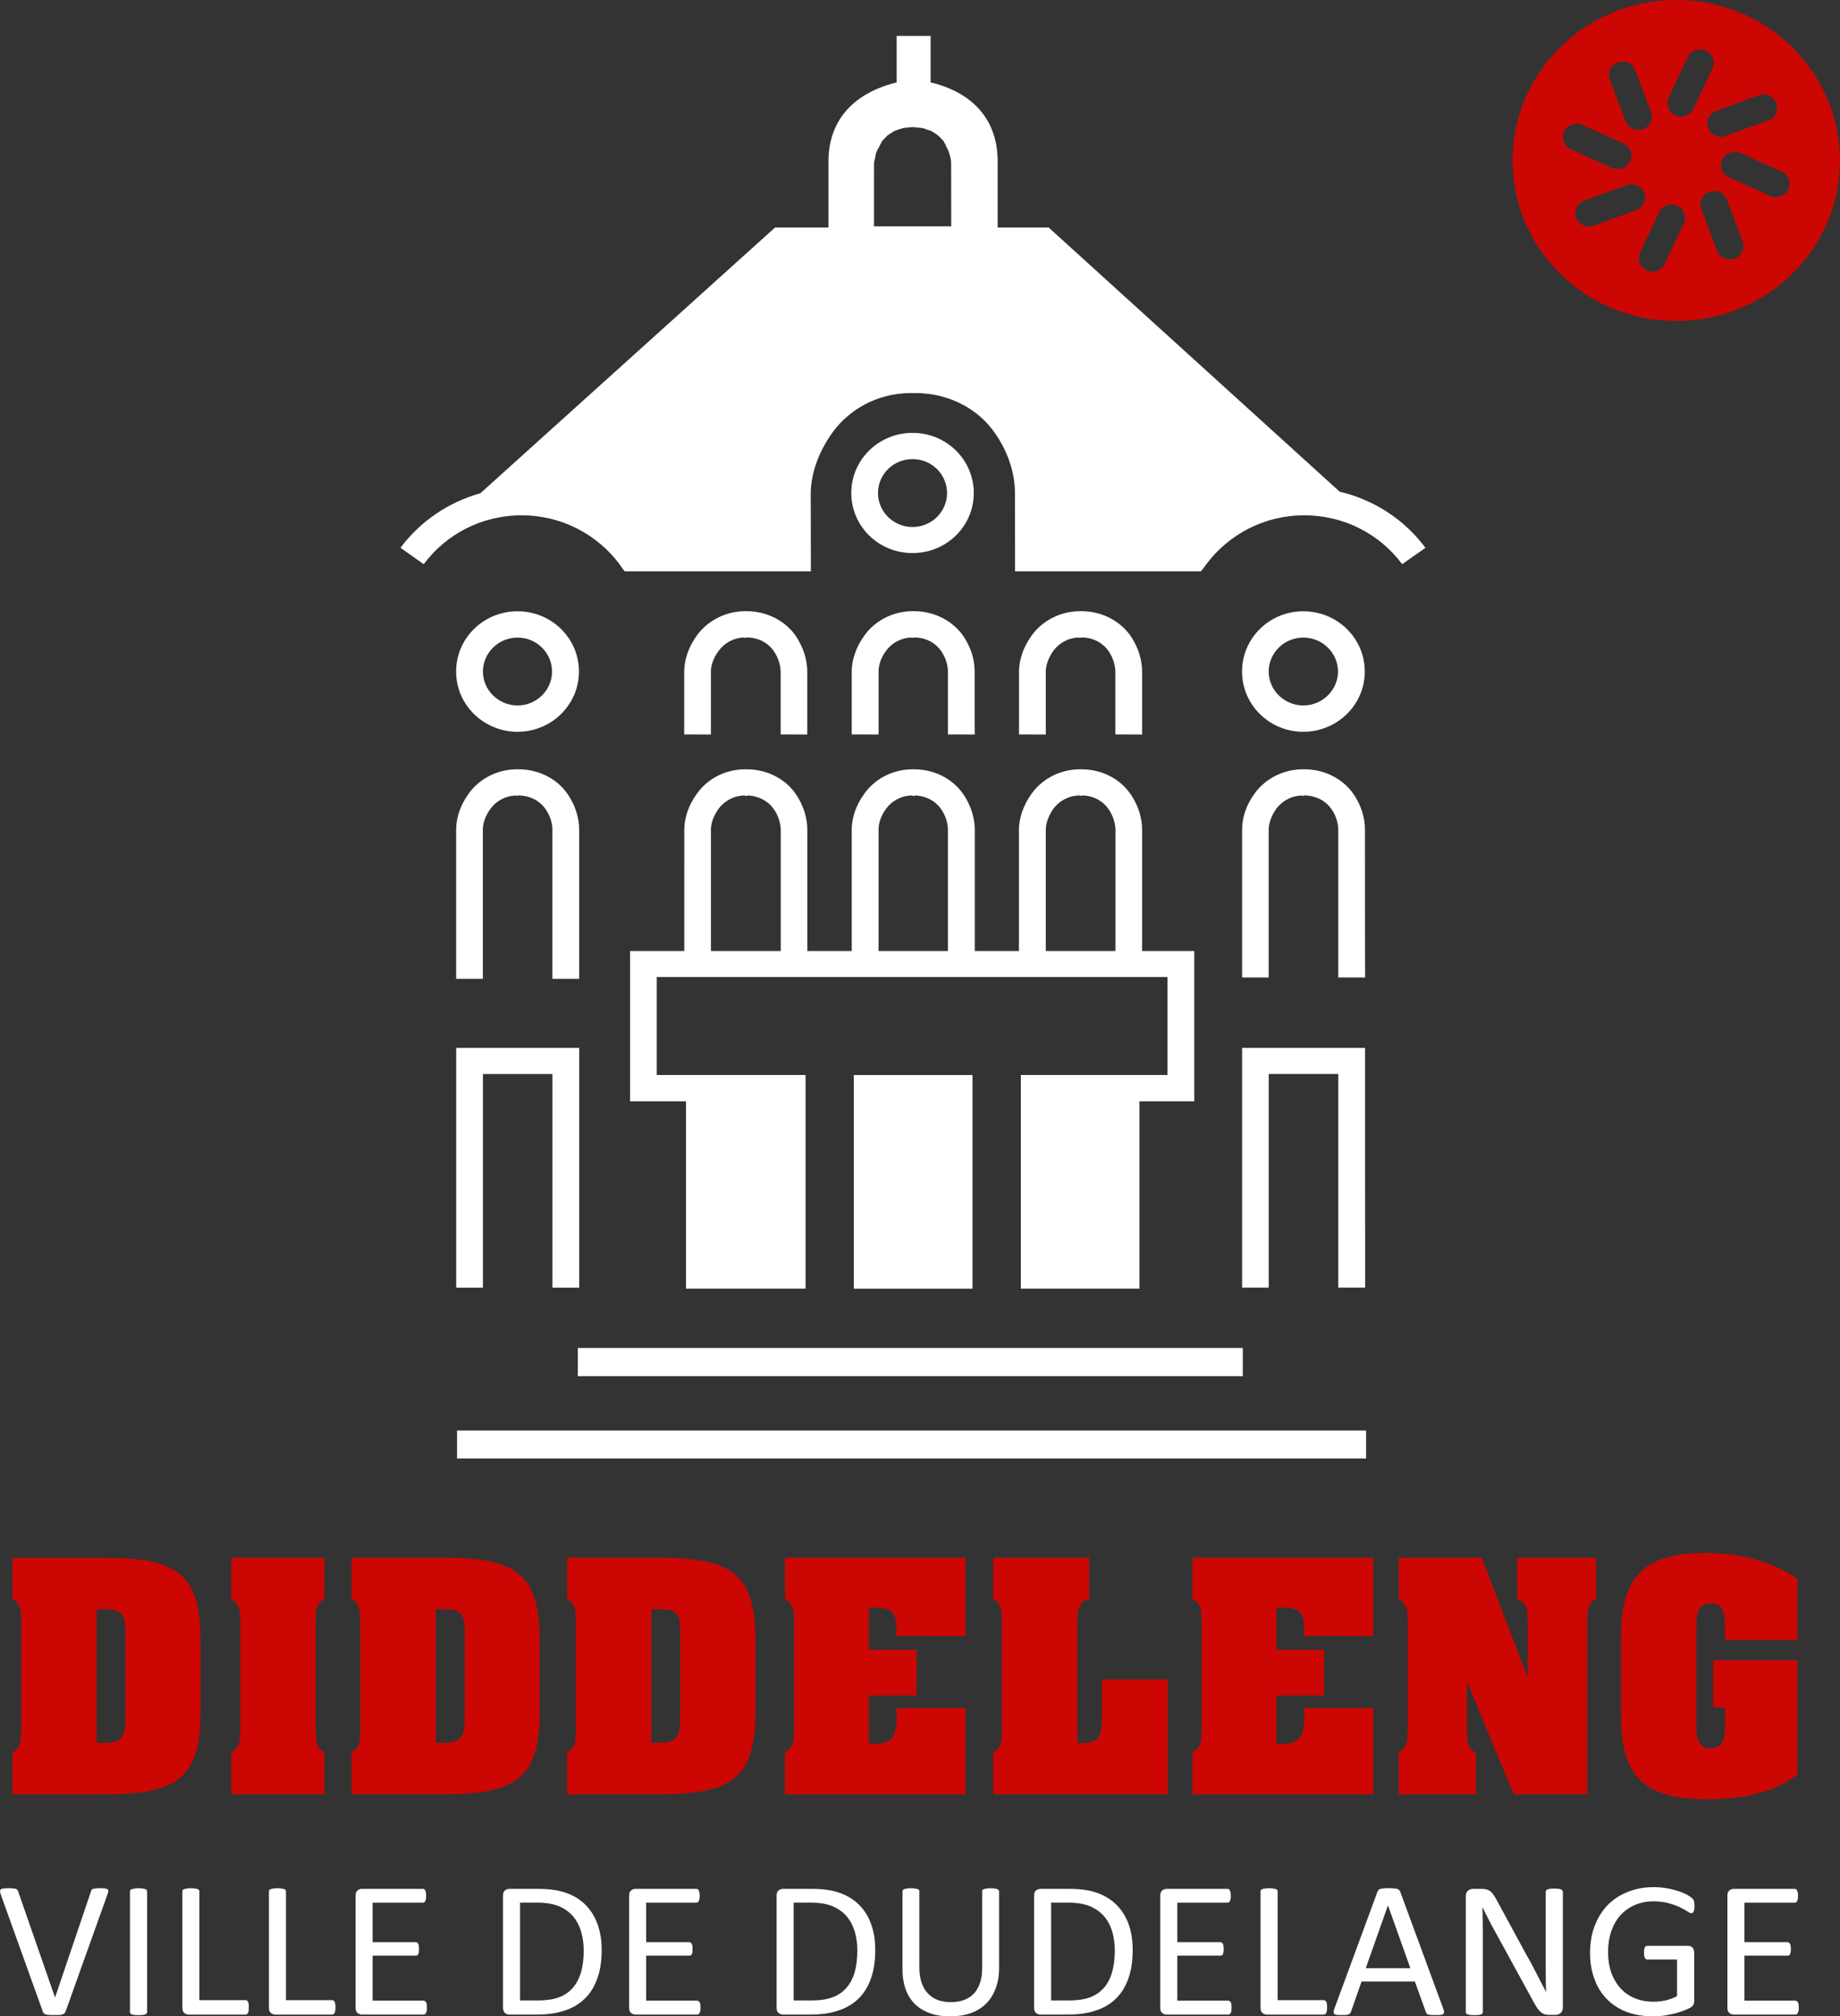 <svg width="211.67mm" height="231.86mm" version="1.1" viewBox="0 0 211.67 231.86" xmlns="http://www.w3.org/2000/svg">
 <rect x="0" y="0" width="211.67" height="231.86" fill="#333333" stroke="none"/>
 <defs>
  <clipPath id="ak">
   <path transform="translate(-1499.7 -84.392)" d="m0 0h1683.8v1190.6h-1683.8z"/>
  </clipPath>
  <clipPath id="aj">
   <path transform="translate(-1448.7 -37.539)" d="m0 0h1683.8v1190.6h-1683.8z"/>
  </clipPath>
  <clipPath id="ai">
   <path transform="translate(-1454.8 -36.494)" d="m0 0h1683.8v1190.6h-1683.8z"/>
  </clipPath>
  <clipPath id="ah">
   <path transform="translate(-1459.1 -37.54)" d="m0 0h1683.8v1190.6h-1683.8z"/>
  </clipPath>
  <clipPath id="ag">
   <path transform="translate(-1465.7 -37.539)" d="m0 0h1683.8v1190.6h-1683.8z"/>
  </clipPath>
  <clipPath id="af">
   <path transform="translate(-1474.4 -40.059)" d="m0 0h1683.8v1190.6h-1683.8z"/>
  </clipPath>
  <clipPath id="ae">
   <path transform="translate(-1475.3 -36.494)" d="m0 0h1683.8v1190.6h-1683.8z"/>
  </clipPath>
  <clipPath id="ad">
   <path transform="translate(-1486.9 -40.059)" d="m0 0h1683.8v1190.6h-1683.8z"/>
  </clipPath>
  <clipPath id="ac">
   <path transform="translate(-1487.7 -41.195)" d="m0 0h1683.8v1190.6h-1683.8z"/>
  </clipPath>
  <clipPath id="ab">
   <path transform="translate(-1494.5 -40.011)" d="m0 0h1683.8v1190.6h-1683.8z"/>
  </clipPath>
  <clipPath id="aa">
   <path transform="translate(-1471.6 -85.183)" d="m0 0h1683.8v1190.6h-1683.8z"/>
  </clipPath>
  <clipPath id="z">
   <path transform="translate(-1469.6 -67.687)" d="m0 0h1683.8v1190.6h-1683.8z"/>
  </clipPath>
  <clipPath id="y">
   <path transform="translate(-1460.7 -66.621)" d="m0 0h1683.8v1190.6h-1683.8z"/>
  </clipPath>
  <clipPath id="x">
   <path transform="translate(-1486.7 -50.737)" d="m0 0h1683.8v1190.6h-1683.8z"/>
  </clipPath>
  <clipPath id="w">
   <path transform="translate(-1484.8 -66.621)" d="m0 0h1683.8v1190.6h-1683.8z"/>
  </clipPath>
  <clipPath id="v">
   <path transform="translate(-1474.4 -70.709)" d="m0 0h1683.8v1190.6h-1683.8z"/>
  </clipPath>
  <clipPath id="u">
   <path transform="translate(-1479.8 -67.687)" d="m0 0h1683.8v1190.6h-1683.8z"/>
  </clipPath>
  <clipPath id="t">
   <path transform="translate(-1476.9 -64.786)" d="m0 0h1683.8v1190.6h-1683.8z"/>
  </clipPath>
  <clipPath id="s">
   <path transform="translate(-1460.7 -68.579)" d="m0 0h1683.8v1190.6h-1683.8z"/>
  </clipPath>
  <clipPath id="r">
   <path transform="translate(-1484.8 -68.579)" d="m0 0h1683.8v1190.6h-1683.8z"/>
  </clipPath>
  <clipPath id="q">
   <path transform="translate(-1472.8 -74.047)" d="m0 0h1683.8v1190.6h-1683.8z"/>
  </clipPath>
  <clipPath id="p">
   <path transform="translate(-1448.1 -32.322)" d="m0 0h1683.8v1190.6h-1683.8z"/>
  </clipPath>
  <clipPath id="o">
   <path transform="translate(-1449.3 -32.305)" d="m0 0h1683.8v1190.6h-1683.8z"/>
  </clipPath>
  <clipPath id="n">
   <path transform="translate(-1452.4 -28.85)" d="m0 0h1683.8v1190.6h-1683.8z"/>
  </clipPath>
  <clipPath id="m">
   <path transform="translate(-1455.1 -28.85)" d="m0 0h1683.8v1190.6h-1683.8z"/>
  </clipPath>
  <clipPath id="l">
   <path transform="translate(-1457.9 -28.836)" d="m0 0h1683.8v1190.6h-1683.8z"/>
  </clipPath>
  <clipPath id="k">
   <path transform="translate(-1462.6 -29.742)" d="m0 0h1683.8v1190.6h-1683.8z"/>
  </clipPath>
  <clipPath id="j">
   <path transform="translate(-1466.3 -28.836)" d="m0 0h1683.8v1190.6h-1683.8z"/>
  </clipPath>
  <clipPath id="i">
   <path transform="translate(-1471 -29.742)" d="m0 0h1683.8v1190.6h-1683.8z"/>
  </clipPath>
  <clipPath id="h">
   <path transform="translate(-1475.4 -32.305)" d="m0 0h1683.8v1190.6h-1683.8z"/>
  </clipPath>
  <clipPath id="g">
   <path transform="translate(-1478.9 -29.742)" d="m0 0h1683.8v1190.6h-1683.8z"/>
  </clipPath>
  <clipPath id="f">
   <path transform="translate(-1482.6 -28.836)" d="m0 0h1683.8v1190.6h-1683.8z"/>
  </clipPath>
  <clipPath id="e">
   <path transform="translate(-1485.5 -28.85)" d="m0 0h1683.8v1190.6h-1683.8z"/>
  </clipPath>
  <clipPath id="d">
   <path transform="translate(-1486.7 -29.88)" d="m0 0h1683.8v1190.6h-1683.8z"/>
  </clipPath>
  <clipPath id="c">
   <path transform="translate(-1492.7 -32.294)" d="m0 0h1683.8v1190.6h-1683.8z"/>
  </clipPath>
  <clipPath id="b">
   <path transform="translate(-1496.7 -32.024)" d="m0 0h1683.8v1190.6h-1683.8z"/>
  </clipPath>
  <clipPath id="a">
   <path transform="translate(-1500 -28.836)" d="m0 0h1683.8v1190.6h-1683.8z"/>
  </clipPath>
 </defs>
 <g transform="translate(-94.985 -137.53)">
  <path transform="matrix(3.752 0 0 -3.752 300.71 159.31)" d="m0 0c-0.074-0.151-0.229-0.24-0.382-0.24-0.064 0-0.12 0.012-0.175 0.037l-1.26 0.573c-0.211 0.095-0.305 0.331-0.209 0.54 0.101 0.205 0.345 0.296 0.561 0.203l1.254-0.568c0.213-0.092 0.307-0.339 0.211-0.545m-0.907 2.884c0.218 0.075 0.454-0.032 0.539-0.25 0.077-0.211-0.03-0.445-0.252-0.522l-1.298-0.471c-0.049-0.016-0.098-0.034-0.149-0.034-0.164 0-0.329 0.111-0.386 0.275-0.085 0.212 0.03 0.445 0.244 0.524zm-0.741-5.004c-0.051-0.017-0.098-0.022-0.15-0.022-0.164 0-0.328 0.1-0.389 0.263l-0.48 1.277c-0.082 0.211 0.027 0.447 0.249 0.527 0.216 0.078 0.456-0.034 0.538-0.243l0.478-1.274c0.078-0.213-0.032-0.45-0.246-0.528m-2.02 4.934 0.578 1.236c0.096 0.202 0.348 0.294 0.556 0.201 0.207-0.091 0.305-0.338 0.207-0.546l-0.581-1.233c-0.07-0.153-0.224-0.242-0.382-0.242-0.059 0-0.118 0.015-0.176 0.04-0.208 0.094-0.298 0.34-0.202 0.544m0.254-3.31c0.212-0.097 0.304-0.337 0.212-0.547l-0.584-1.229c-0.073-0.158-0.223-0.245-0.381-0.245-0.058 0-0.119 0.012-0.174 0.04-0.21 0.092-0.3 0.335-0.203 0.544l0.577 1.231c0.096 0.208 0.345 0.299 0.553 0.206m-1.815 4.385c0.217 0.08 0.459-0.029 0.537-0.238l0.483-1.275c0.082-0.217-0.031-0.451-0.246-0.529-0.049-0.017-0.096-0.027-0.142-0.027-0.173 0-0.33 0.105-0.393 0.272l-0.482 1.272c-0.083 0.211 0.024 0.447 0.243 0.525m1.794-7.923c2.768 0 5.018 2.2 5.018 4.92s-2.25 4.919-5.018 4.919c-2.774 0-5.02-2.199-5.02-4.919s2.246-4.92 5.02-4.92m-2.532 2.923c-0.048-0.019-0.098-0.024-0.148-0.024-0.168 0-0.327 0.1-0.391 0.267-0.08 0.214 0.032 0.45 0.25 0.526l1.301 0.472c0.216 0.076 0.457-0.027 0.54-0.239 0.082-0.217-0.036-0.446-0.251-0.53zm-0.905 2.882c0.092 0.209 0.342 0.294 0.556 0.206l1.259-0.57c0.211-0.098 0.306-0.339 0.208-0.548-0.071-0.143-0.223-0.234-0.383-0.234-0.057 0-0.118 0.01-0.173 0.032l-1.262 0.568c-0.209 0.098-0.303 0.34-0.205 0.546" clip-path="url(#ak)" fill="#cc0603"/>
  <g fill="#cc0603">
   <path transform="matrix(3.752 0 0 -3.752 109.42 335.12)" d="m0 0c0-0.555-0.109-0.751-0.618-0.751h-0.269v4.093h0.269c0.519 0 0.618-0.165 0.618-0.681zm2.301 2.384c0 2.008-0.671 2.535-2.939 2.535h-2.829v-1.264c0.228-0.121 0.27-0.313 0.27-0.665v-3.372c0-0.351-0.042-0.543-0.27-0.663v-1.286h2.829c2.268 0 2.939 0.532 2.939 2.536z" clip-path="url(#aj)"/>
   <path transform="matrix(3.752 0 0 -3.752 132.31 339.03)" d="m0 0c-0.238 0.119-0.266 0.312-0.266 0.663v3.372c0 0.342 0.028 0.543 0.266 0.665v1.264h-2.857v-1.264c0.224-0.122 0.278-0.314 0.278-0.665v-3.372c0-0.351-0.054-0.544-0.278-0.663v-1.286h2.857z" clip-path="url(#ai)"/>
   <path transform="matrix(3.752 0 0 -3.752 148.44 335.11)" d="m0 0c0-0.556-0.11-0.752-0.619-0.752h-0.268v4.093h0.268c0.517 0 0.619-0.164 0.619-0.681zm2.3 0.204v2.179c0 2.009-0.681 2.536-2.939 2.536h-2.832v-1.264c0.228-0.121 0.268-0.314 0.268-0.666v-3.372c0-0.351-0.04-0.543-0.268-0.663v-1.286h2.832c2.258 0 2.939 0.532 2.939 2.536" clip-path="url(#ah)"/>
   <path transform="matrix(3.752 0 0 -3.752 173.23 335.11)" d="m0 0c0-0.556-0.107-0.751-0.618-0.751h-0.267v4.093h0.267c0.522 0 0.618-0.165 0.618-0.681zm-0.639 4.919h-2.828v-1.264c0.23-0.121 0.269-0.313 0.269-0.665v-3.372c0-0.351-0.039-0.543-0.269-0.663v-1.287h2.828c2.265 0 2.946 0.532 2.946 2.536v2.18c0 2.008-0.681 2.535-2.946 2.535" clip-path="url(#ag)"/>
   <path transform="matrix(3.752 0 0 -3.752 206.06 325.66)" d="m0 0v2.4h-5.536v-1.264c0.229-0.123 0.278-0.314 0.278-0.666v-3.371c0-0.352-0.049-0.545-0.278-0.663v-1.288h5.536v2.646h-2.118c9e-3 -0.099 9e-3 -0.189 9e-3 -0.265 0-0.596-0.158-0.834-0.66-0.834-0.058 0-0.127 0-0.196 0.018v1.465h1.463v1.401h-1.463v1.291h0.196c0.519 0 0.651-0.16 0.651-0.666v-0.204z" clip-path="url(#af)"/>
   <path transform="matrix(3.752 0 0 -3.752 209.24 339.03)" d="m0 0v-1.286h5.355v3.52h-2.021v-1.093c0-0.614-0.036-0.86-0.612-0.86h-0.139v3.634c0 0.498 0.059 0.731 0.358 0.785v1.264h-2.941v-1.264c0.227-0.122 0.265-0.314 0.265-0.665v-3.372c0-0.351-0.038-0.544-0.265-0.663" clip-path="url(#ae)"/>
   <path transform="matrix(3.752 0 0 -3.752 252.96 325.66)" d="m0 0v2.4h-5.542v-1.264c0.234-0.123 0.281-0.314 0.281-0.666v-3.371c0-0.352-0.047-0.545-0.281-0.663v-1.288h5.542v2.646h-2.123c0.011-0.099 0.011-0.189 0.011-0.265 0-0.596-0.162-0.834-0.66-0.834-0.06 0-0.128 0-0.2 0.018v1.465h1.466v1.401h-1.466v1.291h0.2c0.521 0 0.649-0.16 0.649-0.666v-0.204z" clip-path="url(#ad)"/>
   <path transform="matrix(3.752 0 0 -3.752 255.89 321.4)" d="m0 0c0.228-0.123 0.278-0.314 0.278-0.665v-3.372c0-0.351-0.05-0.544-0.278-0.663v-1.287h2.368v1.287c-0.246 0.09-0.274 0.282-0.274 0.663v1.506l1.432-3.456h2.254v5.322c0 0.342 0.032 0.542 0.27 0.665v1.264h-2.415v-1.264c0.291-0.11 0.318-0.295 0.318-0.665v-1.74l-1.405 3.669h-2.548z" clip-path="url(#ac)"/>
   <path transform="matrix(3.752 0 0 -3.752 281.46 325.84)" d="m0 0v-2.366c0-1.847 0.641-2.586 2.643-2.586 1.188 0 2.093 0.234 2.769 0.761v3.496h-2.589v-1.448h0.366v-0.532c0-0.482-0.085-0.715-0.44-0.715-0.346 0-0.439 0.233-0.439 0.715v3.018c0 0.476 0.093 0.704 0.439 0.704 0.344 0 0.44-0.228 0.44-0.704v-0.415h2.223v1.869c-0.734 0.518-1.707 0.797-2.841 0.797-1.93 0-2.571-0.789-2.571-2.594" clip-path="url(#ab)"/>
  </g>
  <g fill="#fff">
   <path transform="matrix(3.752 0 0 -3.752 195.53 156.34)" d="m0 0c0 0.056 0.017 0.12 0.036 0.182 5e-3 0.053 0.013 0.102 0.033 0.161 8e-3 0.02 0.022 0.036 0.028 0.058 9e-3 0.022 0.026 0.041 0.035 0.067 9e-3 0.016 0.019 0.04 0.029 0.054 0.013 0.025 0.022 0.044 0.032 0.064 0.015 0.021 0.018 0.041 0.035 0.061 0.01 0.017 0.01 0.029 0.023 0.049 5e-3 2e-3 7e-3 5e-3 0.012 6e-3 4e-3 0.013 0.022 0.026 0.03 0.037 0.013 0.013 0.025 0.022 0.033 0.032 0.012 9e-3 0.022 0.027 0.036 0.036 0.011 9e-3 0.02 0.029 0.034 0.039 7e-3 9e-3 0.021 0.022 0.029 0.027 0.012 4e-3 0.025 0.012 0.035 0.019 0.011 0.01 0.02 0.012 0.03 0.022 0.013 0.01 0.021 0.013 0.036 0.017 0.011 0.012 0.023 0.017 0.033 0.029 9e-3 0 0.02 0.01 0.029 0.013 0.015 0.012 0.026 0.019 0.035 0.027 0.012 4e-3 0.023 4e-3 0.031 9e-3 0.012 5e-3 0.024 0.01 0.037 0.014 0.01 3e-3 0.022 6e-3 0.031 0.012 0.035 0.011 0.07 0.023 0.102 0.03 0.025 0.015 0.047 0.02 0.07 0.024 0.024 6e-3 0.049 3e-3 0.07 0.011 0.024 0 0.048 2e-3 0.074 4e-3 0.021 0 0.041 6e-3 0.067 0.01 0.023 0 0.046 5e-3 0.068 5e-3h0.012c0.021 0 0.039-5e-3 0.06-5e-3 0.023 0 0.047-4e-3 0.065-0.01 0.028 0 0.052 0 0.075-4e-3 0.023 0 0.046 0 0.069-8e-3 0.024-3e-3 0.047-7e-3 0.067-0.012 0.027-3e-3 0.047-0.015 0.074-0.027 0.023-7e-3 0.048-0.015 0.068-0.024 0.027-6e-3 0.053-0.015 0.072-0.02 0.028-0.017 0.047-0.029 0.072-0.042 0.023-7e-3 0.046-0.032 0.066-0.043 0.026-0.015 0.051-0.029 0.07-0.047 0.025-0.022 0.048-0.041 0.071-0.061 0.029-0.023 0.047-0.055 0.07-0.077 0.018-0.019 0.04-0.038 0.054-0.053 0.01-0.022 0.01-0.037 0.02-0.046 0.032-0.05 0.047-0.093 0.07-0.145 0.021-0.048 0.051-0.094 0.065-0.138 0.047-0.134 0.072-0.26 0.072-0.357 0-0.194 3e-3 -1.917 3e-3 -1.923h-2.368zm-10.804-10.78c1.228 0 2.315-0.588 2.991-1.486l0.037-0.055 0.131-0.176h5.709l-4e-3 2.435c0.015 0.498 0.187 1.161 0.678 1.835 0.455 0.625 1.284 1.19 2.397 1.195l0.023-5e-3 0.058 5e-3h0.029c1.175 0 2.022-0.586 2.457-1.222 0.481-0.681 0.614-1.352 0.62-1.815 0-0.394 2e-3 -1.161 2e-3 -1.993v-0.435h5.702l0.172 0.231c0.679 0.898 1.763 1.486 2.992 1.486 1.236 0 2.328-0.588 3.003-1.498l0.714 0.502c-0.633 0.85-1.557 1.468-2.63 1.72l-8.923 8.097h-1.563v2.076c-0.031 1.709-1.403 2.223-2.056 2.369v1.427h-1.041v-1.427c-0.658-0.152-2.056-0.674-2.091-2.366v-2.079h-1.637l-9.035-8.145c-0.994-0.278-1.856-0.873-2.45-1.672l0.713-0.502c0.677 0.91 1.765 1.498 3.002 1.498" clip-path="url(#aa)"/>
   <path transform="matrix(3.752 0 0 -3.752 187.85 221.99)" d="m0 0v1.943c-3e-3 0.297-0.089 0.687-0.353 1.079-0.28 0.406-0.815 0.757-1.51 0.757h-0.05c-0.672-7e-3 -1.188-0.355-1.468-0.739-0.271-0.37-0.384-0.761-0.392-1.091v-1.947l0.82-2e-3v1.943c1e-3 0.161 0.062 0.389 0.242 0.626 0.143 0.2 0.407 0.385 0.758 0.405l0.028-0.012 0.075 0.012c0.399-3e-3 0.676-0.205 0.817-0.407 0.167-0.238 0.212-0.478 0.218-0.633v-1.932z" clip-path="url(#z)"/>
   <path transform="matrix(3.752 0 0 -3.752 154.61 225.99)" d="m0 0h-0.046c-0.671-5e-3 -1.191-0.347-1.47-0.739-0.272-0.37-0.385-0.759-0.39-1.092v-4.591h0.819v4.585c1e-3 0.159 0.06 0.391 0.237 0.631 0.144 0.197 0.403 0.384 0.76 0.401l0.031-9e-3 0.074 0.012c0.397-8e-3 0.675-0.207 0.814-0.409 0.168-0.238 0.216-0.479 0.216-0.629v-4.582h0.821v4.585c-3e-3 0.298-0.088 0.691-0.354 1.076-0.279 0.414-0.819 0.761-1.512 0.761" clip-path="url(#y)"/>
   <path d="m150.54 261.03h7.996v24.566h3.084v-27.568h-14.157v27.568h3.077z"/>
   <path transform="matrix(3.752 0 0 -3.752 252.03 285.59)" d="m0 0c-3e-3 0-3e-3 6.702-3e-3 6.944v0.402h-3.77v-7.346h0.816v6.547h2.133v-6.547z" clip-path="url(#x)"/>
   <path transform="matrix(3.752 0 0 -3.752 245.01 225.99)" d="m0 0h-0.041c-0.673-5e-3 -1.194-0.347-1.475-0.739-0.272-0.37-0.383-0.759-0.386-1.092v-4.549h0.815v4.543c3e-3 0.159 0.066 0.391 0.238 0.636 0.149 0.192 0.405 0.379 0.759 0.396l0.034-9e-3 0.074 0.012c0.397-8e-3 0.672-0.207 0.814-0.409 0.169-0.238 0.211-0.479 0.214-0.635v-4.534h0.824c-5e-3 2e-3 -5e-3 4.305-5e-3 4.543-2e-3 0.298-0.085 0.691-0.351 1.076-0.283 0.414-0.819 0.761-1.514 0.761" clip-path="url(#w)"/>
   <path transform="matrix(3.752 0 0 -3.752 205.79 210.65)" d="m0 0c-0.281 0.406-0.82 0.757-1.512 0.757h-0.05c-0.672-7e-3 -1.186-0.351-1.462-0.739-0.273-0.37-0.388-0.762-0.394-1.09v-1.948l0.824-2e-3v1.943c0 0.16 0.055 0.389 0.234 0.629 0.146 0.197 0.404 0.382 0.762 0.401l0.023-0.012 0.075 0.012c0.402-2e-3 0.676-0.204 0.817-0.406 0.168-0.239 0.214-0.478 0.214-0.634v-1.931l0.825-2e-3c-5e-3 2e-3 -5e-3 0.426-5e-3 0.88v1.063c0 0.297-0.085 0.688-0.351 1.079" clip-path="url(#v)"/>
   <path transform="matrix(3.752 0 0 -3.752 226.37 221.99)" d="m0 0v1.943c-3e-3 0.297-0.087 0.687-0.354 1.079-0.281 0.406-0.815 0.757-1.509 0.757h-0.05c-0.671-7e-3 -1.189-0.351-1.468-0.739-0.271-0.37-0.386-0.761-0.393-1.091v-1.947l0.821-2e-3v1.943c5e-3 0.161 0.063 0.389 0.238 0.63 0.146 0.196 0.406 0.381 0.762 0.401l0.024-0.012 0.078 0.012c0.398-3e-3 0.674-0.205 0.816-0.407 0.165-0.238 0.211-0.478 0.215-0.633v-1.932z" clip-path="url(#u)"/>
   <path transform="matrix(3.752 0 0 -3.752 215.29 232.88)" d="m0 0c4e-3 0.158 0.064 0.39 0.238 0.635 0.149 0.194 0.417 0.389 0.785 0.399l0.064-0.012 0.04 0.012c0.383-0.012 0.654-0.209 0.791-0.409 0.166-0.238 0.216-0.479 0.219-0.635v-3.723h-2.137zm-5.127 0c2e-3 0.158 0.055 0.39 0.236 0.635 0.144 0.194 0.415 0.389 0.778 0.399l0.068-0.019 0.045 0.019c0.384-0.019 0.646-0.211 0.785-0.409 0.167-0.238 0.214-0.479 0.214-0.635v-3.723h-2.126zm-5.957-3.733h-1.662v-4.606h1.715v-5.742h3.666v6.547h-4.563v3.003h15.66v-3.003h-4.497v-6.547h3.637v5.742h1.68v4.606h-1.599v3.733c-4e-3 0.297-0.086 0.691-0.354 1.075-0.282 0.413-0.815 0.761-1.509 0.761h-0.05c-0.671-5e-3 -1.188-0.348-1.47-0.741-0.27-0.368-0.384-0.757-0.393-1.085v-3.743h-1.354v3.733c-5e-3 0.297-0.089 0.691-0.355 1.075-0.281 0.413-0.816 0.761-1.513 0.761h-0.047c-0.671-5e-3 -1.188-0.348-1.467-0.741-0.271-0.368-0.385-0.757-0.391-1.085v-3.743h-1.362v3.733c-3e-3 0.297-0.088 0.691-0.352 1.075-0.279 0.413-0.816 0.761-1.512 0.761h-0.047c-0.675-5e-3 -1.192-0.348-1.469-0.741-0.272-0.368-0.385-0.757-0.392-1.09zm0.818 3.733c0 0.158 0.063 0.39 0.239 0.635 0.15 0.194 0.416 0.389 0.781 0.399l0.067-0.019 0.043 0.019c0.386-0.019 0.652-0.211 0.791-0.409 0.169-0.238 0.213-0.479 0.219-0.635v-3.723h-2.14z" clip-path="url(#t)"/>
   <path d="m206.86 261.15h-13.654v24.566h13.654z"/>
   <path d="m161.46 295.78h76.493v-3.249h-76.493z"/>
   <path d="m147.56 305.24h104.58v-3.216h-104.58z"/>
   <path transform="matrix(3.752 0 0 -3.752 154.52 218.65)" d="m0 0c-0.583 0-1.061 0.47-1.061 1.039 0 0.573 0.478 1.041 1.061 1.041 0.585 0 1.058-0.468 1.058-1.041 0-0.569-0.472-1.039-1.058-1.039m0 2.886c-1.042 0-1.883-0.824-1.883-1.847 0-1.02 0.843-1.844 1.883-1.847 1.041 3e-3 1.883 0.827 1.883 1.847 0 1.023-0.842 1.847-1.883 1.847" clip-path="url(#s)"/>
   <path transform="matrix(3.752 0 0 -3.752 244.91 218.65)" d="m0 0c-0.583 0-1.06 0.47-1.06 1.039 0 0.573 0.477 1.041 1.06 1.041 0.588 0 1.063-0.468 1.066-1.041-3e-3 -0.569-0.478-1.039-1.066-1.039m0 2.886c-1.039 0-1.877-0.824-1.877-1.847 0-1.02 0.838-1.844 1.877-1.847 1.043 3e-3 1.886 0.827 1.886 1.847 0 1.023-0.843 1.847-1.886 1.847" clip-path="url(#r)"/>
   <path transform="matrix(3.752 0 0 -3.752 199.96 198.13)" d="m0 0c-0.583 0-1.059 0.468-1.059 1.04 0 0.578 0.476 1.041 1.059 1.041 0.585 0 1.058-0.463 1.058-1.041 0-0.572-0.47-1.04-1.058-1.04m0 2.885c-1.039 0-1.878-0.825-1.878-1.845 2e-3 -1.02 0.839-1.839 1.878-1.839s1.878 0.819 1.878 1.839c0 1.023-0.839 1.845-1.878 1.845" clip-path="url(#q)"/>
   <path transform="matrix(3.752 0 0 -3.752 107.11 354.69)" d="m0 0c-0.037 7e-3 -0.089 9e-3 -0.152 9e-3 -0.059 0-0.107-2e-3 -0.142-8e-3 -0.038-1e-3 -0.066-6e-3 -0.088-0.015-0.021-6e-3 -0.035-0.016-0.044-0.031-5e-3 -0.016-0.013-0.032-0.02-0.055l-1.096-3.236h-4e-3l-1.128 3.242c-9e-3 0.021-0.015 0.036-0.024 0.049-8e-3 0.015-0.023 0.025-0.04 0.031-0.02 9e-3 -0.049 0.014-0.081 0.015-0.032 6e-3 -0.077 8e-3 -0.133 8e-3 -0.068 0-0.124-2e-3 -0.164-8e-3 -0.043-4e-3 -0.072-0.011-0.09-0.026-0.016-0.015-0.024-0.036-0.024-0.06 0-0.03 0.01-0.064 0.024-0.105l1.287-3.58c7e-3 -0.018 0.012-0.03 0.022-0.042 5e-3 -0.011 0.016-0.02 0.027-0.028 0.013-8e-3 0.026-0.013 0.043-0.017 0.018-8e-3 0.038-0.011 0.065-0.015 0.024-3e-3 0.052-6e-3 0.082-6e-3h0.118 0.148c0.041 3e-3 0.073 0.01 0.096 0.018 0.024 7e-3 0.048 0.02 0.061 0.035 0.014 0.013 0.026 0.029 0.035 0.052l1.28 3.577c0.017 0.045 0.029 0.081 0.031 0.107s-2e-3 0.047-0.015 0.061c-0.016 0.013-0.042 0.023-0.074 0.028" clip-path="url(#p)"/>
   <path transform="matrix(3.752 0 0 -3.752 111.7 354.76)" d="m0 0c-0.023 7e-3 -0.048 0.012-0.084 0.018-0.032 7e-3 -0.076 9e-3 -0.122 9e-3 -0.049 0-0.089-2e-3 -0.122-9e-3 -0.033-6e-3 -0.06-0.011-0.083-0.018-0.021-8e-3 -0.037-0.016-0.047-0.028s-0.012-0.027-0.012-0.042v-3.698c0-0.015 2e-3 -0.03 0.012-0.04 9e-3 -0.014 0.021-0.025 0.046-0.031 0.017-8e-3 0.046-0.011 0.079-0.018 0.035-5e-3 0.076-5e-3 0.127-5e-3 0.046 0 0.09 0 0.122 5e-3 0.036 7e-3 0.061 0.01 0.084 0.018 0.017 6e-3 0.033 0.017 0.04 0.031 8e-3 0.01 0.015 0.025 0.015 0.04v3.698c0 0.015-7e-3 0.03-0.015 0.042-7e-3 0.012-0.023 0.02-0.04 0.028" clip-path="url(#o)"/>
   <path transform="matrix(3.752 0 0 -3.752 123.52 367.72)" d="m0 0c-8e-3 0.017-0.021 0.029-0.033 0.04-0.015 9e-3 -0.03 0.012-0.048 0.012h-1.412v3.332c0 0.015-3e-3 0.03-0.012 0.043-6e-3 0.012-0.02 0.02-0.04 0.027-0.019 8e-3 -0.047 0.012-0.08 0.018-0.033 8e-3 -0.076 9e-3 -0.127 9e-3 -0.048 0-0.09-1e-3 -0.123-9e-3 -0.037-6e-3 -0.063-0.01-0.083-0.018-0.021-7e-3 -0.036-0.015-0.042-0.027-8e-3 -0.013-0.014-0.028-0.014-0.043v-3.566c0-0.078 0.02-0.132 0.063-0.164 0.041-0.03 0.086-0.046 0.132-0.046h1.738c0.018 0 0.033 7e-3 0.048 0.013 0.012 0.012 0.025 0.026 0.033 0.043 9e-3 0.019 0.016 0.043 0.02 0.069 3e-3 0.025 4e-3 0.059 4e-3 0.099 0 0.038-1e-3 0.073-4e-3 0.101-4e-3 0.03-0.011 0.053-0.02 0.067" clip-path="url(#n)"/>
   <path transform="matrix(3.752 0 0 -3.752 133.48 367.72)" d="m0 0c-8e-3 0.017-0.02 0.029-0.034 0.04-0.012 9e-3 -0.028 0.012-0.049 0.012h-1.409v3.332c0 0.015-4e-3 0.03-0.012 0.043-8e-3 0.012-0.022 0.02-0.043 0.027-0.02 8e-3 -0.047 0.012-0.08 0.018-0.032 8e-3 -0.074 9e-3 -0.127 9e-3 -0.048 0-0.091-1e-3 -0.124-9e-3 -0.032-6e-3 -0.06-0.01-0.08-0.018-0.021-7e-3 -0.036-0.015-0.044-0.027-8e-3 -0.013-0.012-0.028-0.012-0.043v-3.566c0-0.078 0.02-0.132 0.063-0.164 0.041-0.03 0.086-0.046 0.129-0.046h1.739c0.021 0 0.037 7e-3 0.049 0.013 0.014 0.012 0.026 0.026 0.034 0.043 9e-3 0.019 0.014 0.043 0.02 0.069 1e-3 0.025 7e-3 0.059 7e-3 0.099 0 0.038-6e-3 0.073-7e-3 0.101-6e-3 0.03-0.011 0.053-0.02 0.067" clip-path="url(#m)"/>
   <path transform="matrix(3.752 0 0 -3.752 144 367.77)" d="m0 0c-9e-3 0.019-0.023 0.028-0.035 0.036-0.016 7e-3 -0.03 0.013-0.046 0.013h-1.558v1.378h1.318c0.015 0 0.031 5e-3 0.047 8e-3 0.012 9e-3 0.023 0.021 0.033 0.035 7e-3 0.019 0.015 0.039 0.02 0.065 3e-3 0.024 4e-3 0.054 4e-3 0.093 0 0.038-1e-3 0.067-4e-3 0.098-5e-3 0.028-0.013 0.049-0.02 0.063-0.01 0.019-0.021 0.03-0.033 0.039-0.016 8e-3 -0.032 0.015-0.047 0.015h-1.318v1.208h1.537c0.014 0 0.03 4e-3 0.042 0.012 0.016 7e-3 0.028 0.019 0.036 0.038 7e-3 0.017 0.015 0.036 0.019 0.064 5e-3 0.027 5e-3 0.058 5e-3 0.093 0 0.038 0 0.074-5e-3 0.1-4e-3 0.026-0.012 0.048-0.019 0.066-8e-3 0.02-0.02 0.032-0.036 0.042-0.012 6e-3 -0.028 0.01-0.042 0.01h-1.867c-0.048 0-0.089-0.015-0.131-0.048-0.042-0.03-0.061-0.084-0.061-0.163v-3.433c0-0.077 0.019-0.131 0.061-0.164 0.042-0.029 0.083-0.046 0.131-0.046h1.888c0.016 0 0.03 4e-3 0.046 0.011 0.012 0.011 0.026 0.023 0.035 0.041 8e-3 0.019 0.016 0.042 0.02 0.066 5e-3 0.03 5e-3 0.059 5e-3 0.093 0 0.039 0 0.073-5e-3 0.102-4e-3 0.027-0.012 0.046-0.02 0.065" clip-path="url(#l)"/>
   <path transform="matrix(3.752 0 0 -3.752 161.81 364.37)" d="m0 0c-0.06-0.193-0.146-0.351-0.261-0.48-0.116-0.127-0.26-0.222-0.431-0.282-0.173-0.061-0.385-0.089-0.636-0.089h-0.538v2.997h0.53c0.273 0 0.495-0.039 0.669-0.112 0.171-0.075 0.312-0.176 0.428-0.306 0.108-0.131 0.191-0.286 0.246-0.468 0.051-0.179 0.079-0.371 0.079-0.579 0-0.264-0.029-0.491-0.086-0.681m0.153 2.068c-0.158 0.163-0.358 0.287-0.593 0.373-0.236 0.087-0.522 0.128-0.865 0.128h-0.889c-0.049 0-0.092-0.015-0.132-0.046-0.041-0.03-0.062-0.084-0.062-0.163v-3.434c0-0.077 0.021-0.13 0.062-0.163 0.04-0.03 0.083-0.047 0.132-0.047h0.833c0.336 0 0.625 0.041 0.87 0.125 0.244 0.079 0.446 0.203 0.613 0.366 0.169 0.163 0.295 0.37 0.383 0.62 0.089 0.248 0.132 0.541 0.132 0.874 0 0.289-0.043 0.548-0.125 0.78-0.082 0.23-0.201 0.424-0.359 0.587" clip-path="url(#k)"/>
   <path transform="matrix(3.752 0 0 -3.752 175.47 367.77)" d="m0 0c-0.011 0.019-0.023 0.028-0.036 0.036-0.016 7e-3 -0.027 0.013-0.046 0.013h-1.557v1.378h1.32c0.015 0 0.031 5e-3 0.041 8e-3 0.016 9e-3 0.025 0.021 0.035 0.035 9e-3 0.019 0.017 0.039 0.021 0.065 2e-3 0.024 5e-3 0.054 5e-3 0.093 0 0.038-3e-3 0.067-5e-3 0.098-4e-3 0.028-0.012 0.049-0.021 0.063-0.01 0.019-0.019 0.03-0.035 0.039-0.01 8e-3 -0.026 0.015-0.041 0.015h-1.32v1.208h1.537c0.016 0 0.031 4e-3 0.046 0.012 9e-3 7e-3 0.023 0.019 0.029 0.038 9e-3 0.017 0.016 0.036 0.02 0.064 7e-3 0.027 9e-3 0.058 9e-3 0.093 0 0.038-2e-3 0.074-9e-3 0.1-4e-3 0.026-0.011 0.048-0.02 0.066-6e-3 0.02-0.02 0.032-0.029 0.042-0.015 6e-3 -0.03 0.01-0.046 0.01h-1.866c-0.048 0-0.09-0.015-0.131-0.048-0.043-0.03-0.063-0.084-0.063-0.163v-3.433c0-0.077 0.02-0.131 0.063-0.164 0.041-0.029 0.083-0.046 0.131-0.046h1.886c0.019 0 0.03 4e-3 0.046 0.011 0.013 0.011 0.025 0.023 0.036 0.041 9e-3 0.019 0.016 0.042 0.02 0.066 5e-3 0.03 5e-3 0.059 5e-3 0.093 0 0.039 0 0.073-5e-3 0.102-4e-3 0.027-0.011 0.046-0.02 0.065" clip-path="url(#j)"/>
   <path transform="matrix(3.752 0 0 -3.752 193.29 364.37)" d="m0 0c-0.058-0.193-0.146-0.351-0.263-0.48-0.116-0.127-0.257-0.222-0.431-0.282-0.172-0.061-0.383-0.089-0.634-0.089h-0.538v2.997h0.532c0.273 0 0.493-0.039 0.665-0.112 0.172-0.075 0.315-0.176 0.427-0.306 0.111-0.131 0.193-0.286 0.248-0.468 0.055-0.179 0.08-0.371 0.08-0.579 0-0.264-0.031-0.491-0.086-0.681m0.151 2.068c-0.159 0.163-0.357 0.287-0.593 0.373-0.235 0.087-0.52 0.128-0.861 0.128h-0.892c-0.045 0-0.091-0.015-0.131-0.046-0.043-0.03-0.064-0.084-0.064-0.163v-3.434c0-0.077 0.021-0.13 0.064-0.163 0.04-0.03 0.086-0.047 0.131-0.047h0.831c0.338 0 0.629 0.041 0.872 0.125 0.242 0.079 0.45 0.203 0.615 0.366 0.167 0.163 0.296 0.37 0.381 0.62 0.089 0.248 0.131 0.541 0.131 0.874 0 0.289-0.04 0.548-0.125 0.78-0.078 0.23-0.2 0.424-0.359 0.587" clip-path="url(#i)"/>
   <path transform="matrix(3.752 0 0 -3.752 209.71 354.76)" d="m0 0c-0.02 7e-3 -0.046 0.012-0.083 0.018-0.032 7e-3 -0.071 9e-3 -0.12 9e-3 -0.05 0-0.093-2e-3 -0.128-9e-3 -0.033-6e-3 -0.058-0.011-0.079-0.018-0.021-8e-3 -0.033-0.016-0.044-0.028-4e-3 -0.012-9e-3 -0.027-9e-3 -0.042v-2.355c0-0.172-0.024-0.324-0.068-0.452-0.042-0.128-0.106-0.24-0.188-0.327-0.082-0.085-0.183-0.151-0.303-0.196-0.118-0.042-0.255-0.064-0.406-0.064-0.145 0-0.278 0.022-0.398 0.066-0.117 0.045-0.221 0.113-0.301 0.2-0.087 0.089-0.149 0.2-0.194 0.333-0.046 0.131-0.068 0.288-0.068 0.467v2.328c0 0.015-6e-3 0.03-0.01 0.042-0.01 0.012-0.023 0.02-0.044 0.028-0.017 7e-3 -0.045 0.012-0.08 0.018-0.034 7e-3 -0.073 9e-3 -0.125 9e-3s-0.091-2e-3 -0.124-9e-3c-0.034-6e-3 -0.059-0.011-0.078-0.018-0.02-8e-3 -0.035-0.016-0.044-0.028-7e-3 -0.012-0.012-0.027-0.012-0.042v-2.389c0-0.237 0.036-0.447 0.103-0.627s0.166-0.329 0.292-0.453c0.129-0.117 0.282-0.209 0.459-0.269 0.179-0.064 0.38-0.093 0.591-0.093 0.24 0 0.453 0.032 0.636 0.095 0.188 0.067 0.346 0.164 0.476 0.289 0.13 0.129 0.229 0.286 0.298 0.47 0.071 0.182 0.106 0.39 0.106 0.624v2.353c0 0.015-6e-3 0.03-0.015 0.042-8e-3 0.012-0.02 0.02-0.04 0.028" clip-path="url(#h)"/>
   <path transform="matrix(3.752 0 0 -3.752 222.9 364.37)" d="m0 0c-0.058-0.193-0.143-0.351-0.26-0.48-0.115-0.127-0.26-0.222-0.429-0.282-0.172-0.061-0.385-0.089-0.636-0.089h-0.539v2.997h0.531c0.272 0 0.493-0.039 0.665-0.112 0.173-0.075 0.315-0.176 0.428-0.306 0.113-0.131 0.194-0.286 0.249-0.468 0.051-0.179 0.079-0.371 0.079-0.579 0-0.264-0.031-0.491-0.088-0.681m0.151 2.068c-0.158 0.163-0.356 0.287-0.589 0.373-0.236 0.087-0.524 0.128-0.865 0.128h-0.89c-0.047 0-0.087-0.015-0.131-0.046-0.043-0.03-0.063-0.084-0.063-0.163v-3.434c0-0.077 0.02-0.13 0.063-0.163 0.044-0.03 0.084-0.047 0.131-0.047h0.834c0.336 0 0.626 0.041 0.866 0.125 0.247 0.079 0.45 0.203 0.617 0.366 0.168 0.163 0.295 0.37 0.382 0.62 0.089 0.248 0.13 0.541 0.13 0.874 0 0.289-0.041 0.548-0.122 0.78-0.084 0.23-0.203 0.424-0.363 0.587" clip-path="url(#g)"/>
   <path transform="matrix(3.752 0 0 -3.752 236.57 367.77)" d="m0 0c-0.011 0.019-0.023 0.028-0.036 0.036-0.013 7e-3 -0.03 0.013-0.045 0.013h-1.558v1.378h1.318c0.016 0 0.031 5e-3 0.043 8e-3 0.016 9e-3 0.025 0.021 0.036 0.035 8e-3 0.019 0.015 0.039 0.018 0.065 3e-3 0.024 7e-3 0.054 7e-3 0.093 0 0.038-4e-3 0.067-7e-3 0.098-3e-3 0.028-0.01 0.049-0.018 0.063-0.011 0.019-0.02 0.03-0.036 0.039-0.012 8e-3 -0.027 0.015-0.043 0.015h-1.318v1.208h1.537c0.015 0 0.031 4e-3 0.044 0.012 0.015 7e-3 0.024 0.019 0.032 0.038 8e-3 0.017 0.015 0.036 0.02 0.064 6e-3 0.027 8e-3 0.058 8e-3 0.093 0 0.038-2e-3 0.074-8e-3 0.1-5e-3 0.026-0.012 0.048-0.02 0.066-8e-3 0.02-0.017 0.032-0.032 0.042-0.013 6e-3 -0.029 0.01-0.044 0.01h-1.866c-0.047 0-0.091-0.015-0.133-0.048-0.039-0.03-0.061-0.084-0.061-0.163v-3.433c0-0.077 0.022-0.131 0.061-0.164 0.042-0.029 0.086-0.046 0.133-0.046h1.887c0.015 0 0.032 4e-3 0.045 0.011 0.013 0.011 0.025 0.023 0.036 0.041 9e-3 0.019 0.017 0.042 0.02 0.066 2e-3 0.03 5e-3 0.059 5e-3 0.093 0 0.039-3e-3 0.073-5e-3 0.102-3e-3 0.027-0.011 0.046-0.02 0.065" clip-path="url(#f)"/>
   <path transform="matrix(3.752 0 0 -3.752 247.55 367.72)" d="m0 0c-8e-3 0.017-0.02 0.029-0.033 0.04-0.013 9e-3 -0.03 0.012-0.047 0.012h-1.409v3.332c0 0.015-4e-3 0.03-0.011 0.043-0.01 0.012-0.024 0.02-0.045 0.027-0.019 8e-3 -0.047 0.012-0.079 0.018-0.037 8e-3 -0.076 9e-3 -0.129 9e-3 -0.047 0-0.088-1e-3 -0.125-9e-3 -0.034-6e-3 -0.06-0.01-0.083-0.018-0.017-7e-3 -0.033-0.015-0.04-0.027-9e-3 -0.013-0.013-0.028-0.013-0.043v-3.566c0-0.078 0.02-0.132 0.064-0.164 0.04-0.03 0.086-0.046 0.133-0.046h1.737c0.017 0 0.034 7e-3 0.047 0.013 0.013 0.012 0.025 0.026 0.033 0.043 0.01 0.019 0.017 0.043 0.02 0.069 2e-3 0.025 8e-3 0.059 8e-3 0.099 0 0.038-6e-3 0.073-8e-3 0.101-3e-3 0.03-0.01 0.053-0.02 0.067" clip-path="url(#e)"/>
   <path transform="matrix(3.752 0 0 -3.752 252.1 363.85)" d="m0 0 0.679 1.92h3e-3l0.685-1.92zm1.058 2.338c-9e-3 0.024-0.02 0.042-0.037 0.057-0.012 0.017-0.036 0.028-0.06 0.034-0.025 8e-3 -0.061 0.013-0.103 0.015-0.042 6e-3 -0.094 8e-3 -0.162 8e-3 -0.059 0-0.109-2e-3 -0.148-8e-3 -0.038-2e-3 -0.072-7e-3 -0.098-0.015-0.025-6e-3 -0.045-0.017-0.057-0.032-0.014-0.016-0.027-0.031-0.034-0.054l-1.318-3.577c-0.017-0.045-0.025-0.082-0.025-0.108-3e-3 -0.028 5e-3 -0.047 0.02-0.061 0.018-0.015 0.043-0.022 0.081-0.03 0.035-4e-3 0.083-4e-3 0.143-4e-3 0.056 0 0.104 0 0.14 4e-3 0.034 5e-3 0.061 0.011 0.08 0.018 0.02 0.012 0.035 0.022 0.041 0.034 0.013 0.013 0.022 0.03 0.026 0.045l0.324 0.926h1.635l0.337-0.936c9e-3 -0.017 0.015-0.035 0.027-0.043 7e-3 -0.014 0.021-0.024 0.041-0.032 0.017-4e-3 0.049-0.012 0.087-0.014 0.039-2e-3 0.085-2e-3 0.148-2e-3 0.062 0 0.111 0 0.151 4e-3 0.037 5e-3 0.065 0.012 0.08 0.028s0.024 0.035 0.024 0.059c0 0.027-0.012 0.061-0.026 0.107z" clip-path="url(#d)"/>
   <path transform="matrix(3.752 0 0 -3.752 274.56 354.8)" d="m0 0c-0.02 0.01-0.046 0.018-0.081 0.021-0.034 4e-3 -0.074 7e-3 -0.124 7e-3 -0.052 0-0.095-3e-3 -0.128-7e-3 -0.033-3e-3 -0.059-0.011-0.081-0.021-0.019-7e-3 -0.032-0.017-0.041-0.03-8e-3 -0.011-0.015-0.025-0.015-0.039v-2.09c0-0.156 3e-3 -0.32 3e-3 -0.49 0-0.168 4e-3 -0.333 9e-3 -0.49h-3e-3c-0.049 0.095-0.097 0.189-0.144 0.279-0.047 0.093-0.094 0.184-0.146 0.283-0.048 0.093-0.101 0.192-0.15 0.29-0.053 0.097-0.11 0.196-0.168 0.299l-0.918 1.691c-0.036 0.063-0.067 0.115-0.098 0.156-0.029 0.039-0.063 0.072-0.096 0.096-0.032 0.021-0.067 0.038-0.107 0.048-0.043 0.01-0.095 0.015-0.155 0.015h-0.257c-0.053 0-0.103-0.018-0.147-0.052-0.049-0.033-0.072-0.089-0.072-0.169v-3.554c0-0.015 4e-3 -0.027 0.013-0.04 0.01-0.014 0.021-0.026 0.042-0.032 0.021-7e-3 0.047-0.01 0.08-0.018 0.031-4e-3 0.075-4e-3 0.126-4e-3 0.049 0 0.092 0 0.127 4e-3 0.033 8e-3 0.058 0.011 0.08 0.018 0.021 6e-3 0.034 0.018 0.044 0.032 7e-3 0.013 0.01 0.025 0.01 0.04v2.324c0 0.148 0 0.295-3e-3 0.446-3e-3 0.147-3e-3 0.293-7e-3 0.438h4e-3c0.056-0.118 0.115-0.242 0.179-0.362 0.064-0.125 0.127-0.245 0.191-0.357l1.198-2.19c0.044-0.081 0.082-0.141 0.117-0.191 0.037-0.052 0.074-0.092 0.112-0.119 0.036-0.029 0.074-0.049 0.114-0.061 0.042-0.01 0.091-0.015 0.144-0.015h0.174c0.024 0 0.052 5e-3 0.081 0.012 0.025 8e-3 0.05 0.021 0.073 0.036 0.023 0.021 0.04 0.043 0.053 0.073 0.015 0.024 0.024 0.06 0.024 0.099v3.555c0 0.014-7e-3 0.028-0.017 0.039-7e-3 0.013-0.02 0.023-0.04 0.03" clip-path="url(#c)"/>
   <path transform="matrix(3.752 0 0 -3.752 289.65 355.81)" d="m0 0c-0.029 0.026-0.077 0.058-0.143 0.1-0.071 0.04-0.159 0.078-0.26 0.112-0.102 0.033-0.22 0.066-0.351 0.09-0.133 0.024-0.275 0.039-0.422 0.039-0.294 0-0.558-0.049-0.796-0.146-0.243-0.095-0.447-0.229-0.618-0.404-0.172-0.176-0.303-0.388-0.398-0.635-0.097-0.249-0.143-0.526-0.143-0.831 0-0.294 0.043-0.559 0.134-0.798 0.085-0.241 0.21-0.442 0.377-0.613 0.163-0.17 0.365-0.303 0.604-0.395 0.239-0.091 0.512-0.138 0.817-0.138 0.1 0 0.199 8e-3 0.302 0.017 0.098 0.013 0.198 0.033 0.298 0.055 0.1 0.021 0.196 0.053 0.289 0.083 0.095 0.034 0.17 0.067 0.226 0.097 0.058 0.027 0.1 0.062 0.118 0.098 0.018 0.038 0.029 0.085 0.029 0.136v1.467c0 0.037-6e-3 0.068-0.02 0.094-7e-3 0.03-0.022 0.051-0.039 0.066-0.018 0.017-0.04 0.028-0.062 0.038-0.023 7e-3 -0.042 0.01-0.066 0.01h-1.249c-0.02 0-0.032-3e-3 -0.045-0.01-0.012-0.01-0.023-0.023-0.032-0.038-0.011-0.017-0.016-0.038-0.022-0.066-5e-3 -0.026-5e-3 -0.059-5e-3 -0.096 0-0.072 7e-3 -0.124 0.027-0.16 0.017-0.032 0.041-0.05 0.077-0.05h0.909v-1.121c-0.104-0.059-0.223-0.101-0.348-0.131-0.123-0.027-0.246-0.042-0.366-0.042-0.204 0-0.394 0.034-0.565 0.101-0.172 0.067-0.318 0.169-0.442 0.296-0.121 0.135-0.222 0.294-0.292 0.485-0.068 0.189-0.102 0.409-0.102 0.653 0 0.22 0.032 0.425 0.094 0.615 0.063 0.185 0.155 0.351 0.274 0.489 0.124 0.136 0.266 0.243 0.439 0.319 0.173 0.078 0.367 0.119 0.586 0.119 0.18 0 0.337-0.02 0.471-0.059 0.131-0.037 0.246-0.077 0.342-0.124 0.094-0.045 0.17-0.087 0.229-0.128 0.054-0.035 0.094-0.053 0.118-0.053 0.016 0 0.03 3e-3 0.042 0.011 0.012 9e-3 0.023 0.022 0.027 0.042 0.012 0.017 0.017 0.041 0.022 0.068 6e-3 0.033 6e-3 0.066 6e-3 0.102 0 0.061-6e-3 0.113-0.014 0.146-0.014 0.034-0.029 0.062-0.057 0.09" clip-path="url(#b)"/>
   <path transform="matrix(3.752 0 0 -3.752 301.81 367.77)" d="m0 0c-0.011 0.019-0.022 0.028-0.036 0.036-0.01 7e-3 -0.026 0.013-0.043 0.013h-1.56v1.378h1.322c0.017 0 0.028 5e-3 0.041 8e-3 0.016 9e-3 0.026 0.021 0.035 0.035 8e-3 0.019 0.016 0.039 0.019 0.065 5e-3 0.024 8e-3 0.054 8e-3 0.093 0 0.038-3e-3 0.067-8e-3 0.098-3e-3 0.028-0.011 0.049-0.019 0.063-9e-3 0.019-0.019 0.03-0.035 0.039-0.013 8e-3 -0.024 0.015-0.041 0.015h-1.322v1.208h1.54c0.015 0 0.03 4e-3 0.043 0.012 0.014 7e-3 0.025 0.019 0.032 0.038 9e-3 0.017 0.016 0.036 0.021 0.064 3e-3 0.027 7e-3 0.058 7e-3 0.093 0 0.038-4e-3 0.074-7e-3 0.1-5e-3 0.026-0.012 0.048-0.021 0.066-7e-3 0.02-0.018 0.032-0.032 0.042-0.013 6e-3 -0.028 0.01-0.043 0.01h-1.868c-0.044 0-0.091-0.015-0.132-0.048-0.044-0.03-0.062-0.084-0.062-0.163v-3.433c0-0.077 0.018-0.131 0.062-0.164 0.041-0.029 0.088-0.046 0.132-0.046h1.888c0.017 0 0.033 4e-3 0.043 0.011 0.014 0.011 0.025 0.023 0.036 0.041 0.012 0.019 0.015 0.042 0.02 0.066 6e-3 0.03 8e-3 0.059 8e-3 0.093 0 0.039-2e-3 0.073-8e-3 0.102-5e-3 0.027-8e-3 0.046-0.02 0.065" clip-path="url(#a)"/>
  </g>
 </g>
</svg>
